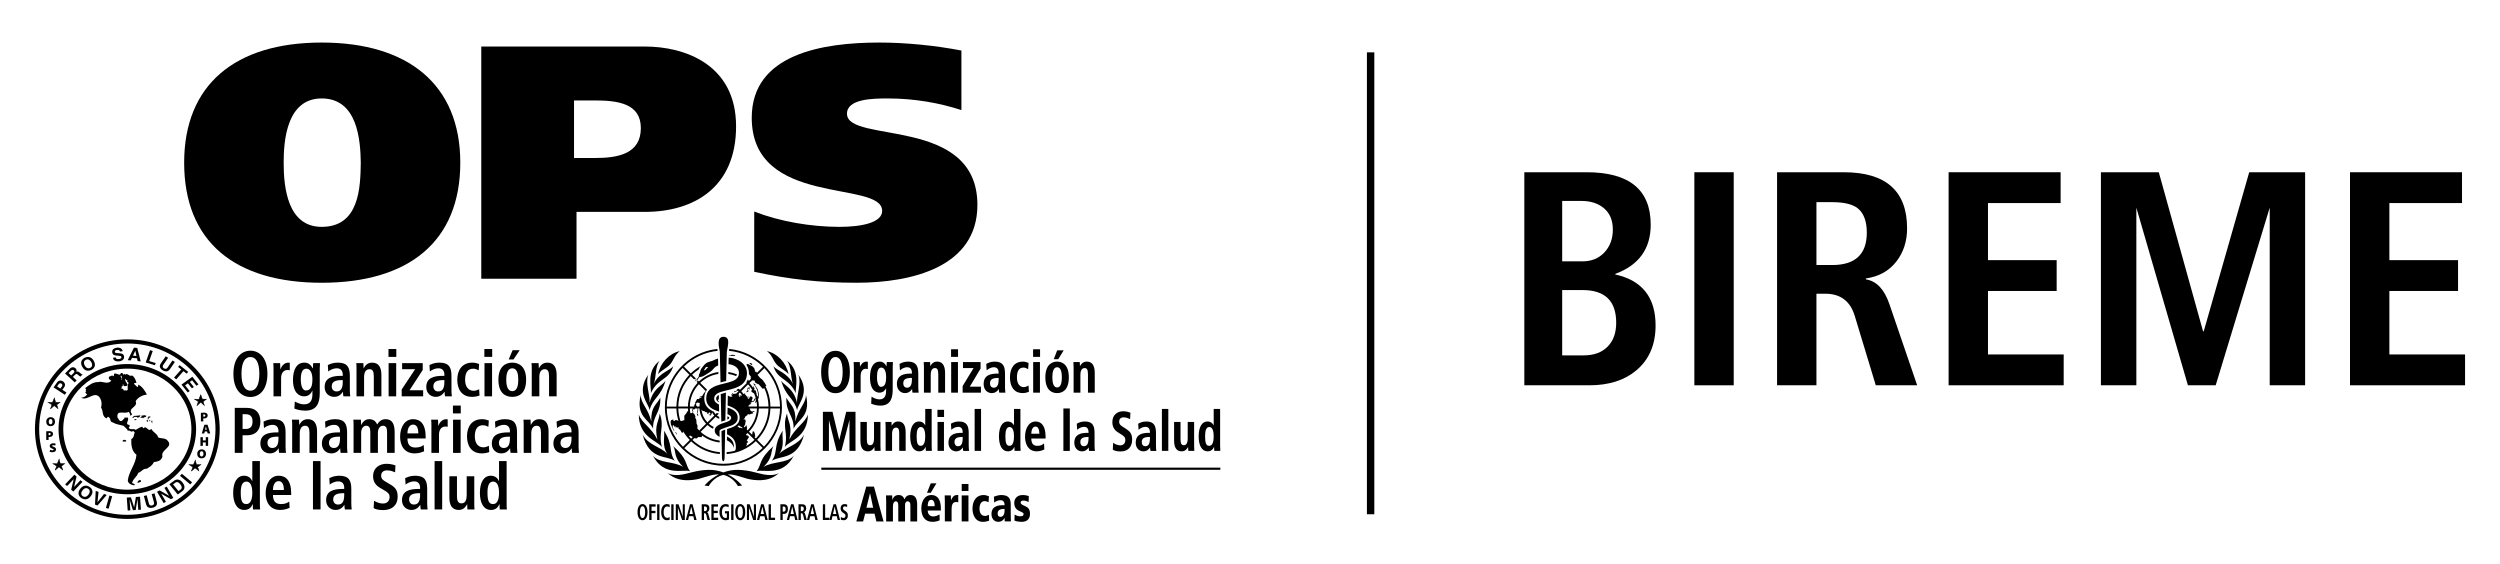 <?xml version="1.0" encoding="utf-8"?>
<!-- Generator: Adobe Illustrator 14.0.0, SVG Export Plug-In . SVG Version: 6.00 Build 43363)  -->
<!DOCTYPE svg PUBLIC "-//W3C//DTD SVG 1.1//EN" "http://www.w3.org/Graphics/SVG/1.1/DTD/svg11.dtd">
<svg version="1.1" id="Camada_1" xmlns="http://www.w3.org/2000/svg" xmlns:xlink="http://www.w3.org/1999/xlink" x="0px" y="0px"
	 width="511.882px" height="115.56px" viewBox="0 0 511.882 115.56" enable-background="new 0 0 511.882 115.56"
	 xml:space="preserve">
<g>
	<g>
		<rect x="279.88" y="10.72" width="1.516" height="94.575"/>
		<g>
			<path d="M26.071,106.253c-10.432,0-18.917-8.248-18.917-18.383c0-10.137,8.485-18.383,18.917-18.383
				c10.431,0,18.915,8.246,18.915,18.383C44.986,98.005,36.501,106.253,26.071,106.253 M26.071,70.332
				c-9.954,0-18.05,7.868-18.05,17.539c0,9.672,8.096,17.541,18.05,17.541c9.953,0,18.049-7.869,18.049-17.541
				C44.12,78.2,36.023,70.332,26.071,70.332"/>
			<path d="M26.071,101.201c-7.767,0-14.085-5.98-14.085-13.33c0-7.352,6.318-13.332,14.085-13.332
				c7.766,0,14.083,5.98,14.083,13.332C40.154,95.22,33.836,101.201,26.071,101.201 M26.071,75.479
				c-7.234,0-13.119,5.56-13.119,12.392c0,6.831,5.885,12.39,13.119,12.39c7.233,0,13.119-5.559,13.119-12.39
				C39.19,81.039,33.304,75.479,26.071,75.479"/>
			<polygon points="11.129,81.475 11.377,82.375 12.28,82.375 11.624,82.88 11.87,83.667 11.09,83.046 10.33,83.724 10.635,82.88 
				9.857,82.378 10.762,82.396 			"/>
			<path d="M11.961,83.802l-0.869-0.694l-0.73,0.651l-0.08-0.051l0.295-0.81L9.69,82.328l1.037,0.021l0.41-1.023l0.277,1h1.004
				l-0.741,0.571L11.961,83.802z M10.021,82.429l0.674,0.432l-0.256,0.702l0.648-0.579l0.69,0.548l-0.209-0.669l0.573-0.44H11.34
				l-0.219-0.799l-0.328,0.82L10.021,82.429z"/>
			<polygon points="39.983,94.228 40.23,95.128 41.133,95.128 40.477,95.634 40.724,96.422 39.941,95.798 39.181,96.478 
				39.489,95.634 38.708,95.13 39.613,95.15 			"/>
			<path d="M40.815,96.556l-0.871-0.697l-0.731,0.652l-0.078-0.049l0.295-0.811l-0.889-0.572l1.037,0.021l0.413-1.023l0.274,1.002
				h1.004l-0.738,0.572L40.815,96.556z M38.873,95.181l0.675,0.434l-0.257,0.699l0.648-0.578l0.692,0.551l-0.21-0.67l0.573-0.442
				h-0.802l-0.218-0.798l-0.33,0.82L38.873,95.181z"/>
			<polygon points="12.095,94.027 12.343,94.927 13.247,94.927 12.589,95.431 12.835,96.221 12.056,95.598 11.296,96.275 
				11.602,95.431 10.823,94.929 11.729,94.95 			"/>
			<path d="M12.928,96.355l-0.87-0.695l-0.732,0.65l-0.076-0.051l0.294-0.809l-0.888-0.572l1.039,0.022l0.409-1.024l0.275,1.002
				h1.006l-0.742,0.57L12.928,96.355z M10.988,94.981l0.674,0.431l-0.256,0.701l0.648-0.576l0.69,0.549l-0.209-0.67l0.574-0.441
				h-0.803l-0.219-0.799l-0.328,0.82L10.988,94.981z"/>
			<polygon points="41.103,80.828 41.433,81.728 42.254,81.728 41.598,82.233 41.844,83.021 41.103,82.353 40.304,83.078 
				40.61,82.233 39.83,81.73 40.735,81.751 			"/>
			<path d="M41.941,83.173l-0.838-0.756l-0.767,0.695l-0.08-0.052l0.296-0.81l-0.889-0.569l1.038,0.021l0.404-1.01l0.36,0.989h0.929
				l-0.742,0.567L41.941,83.173z M39.996,81.783l0.675,0.43l-0.257,0.701l0.689-0.624l0.644,0.579l-0.204-0.653l0.572-0.44h-0.717
				L41.1,80.961l-0.333,0.836L39.996,81.783z"/>
			<path d="M27.183,87.865c0.076-0.002,0.154-0.004,0.226,0H27.183z"/>
			<polygon points="16.488,98.315 16.883,98.667 15,100.647 14.577,100.269 15.09,98.117 15.084,98.112 13.741,99.523 
				13.344,99.168 15.229,97.189 15.676,97.589 15.17,99.687 15.177,99.693 			"/>
			<path d="M26.775,73.798l-0.614-0.059l1.27-2.561l0.672,0.064l0.71,2.749l-0.632-0.06l-0.125-0.564l-1.031-0.098L26.775,73.798z
				 M27.229,72.826l0.712,0.066l-0.24-1.084h-0.005L27.229,72.826z"/>
			<polygon points="30.549,73.925 31.875,74.335 31.712,74.791 29.832,74.208 30.719,71.696 31.275,71.869 			"/>
			<path d="M34.817,75.559c-0.402,0.586-0.941,0.606-1.531,0.245c-0.213-0.133-0.498-0.381-0.554-0.728
				c-0.032-0.216,0.042-0.425,0.187-0.653l1.012-1.473l0.496,0.307l-0.99,1.443c-0.211,0.311-0.116,0.562,0.109,0.703
				c0.335,0.207,0.578,0.136,0.762-0.134l1.004-1.465l0.496,0.308L34.817,75.559z"/>
			<polygon points="36.084,77.672 35.631,77.32 37.114,75.642 36.462,75.129 36.779,74.769 38.535,76.143 38.218,76.505 
				37.566,75.994 			"/>
			<path d="M23.675,73.176c0.029,0.147,0.153,0.417,0.659,0.347c0.272-0.039,0.566-0.146,0.518-0.428
				c-0.036-0.207-0.251-0.232-0.555-0.258l-0.309-0.021c-0.462-0.036-0.91-0.072-1.011-0.655c-0.048-0.294,0.028-0.838,0.926-0.968
				c0.846-0.12,1.163,0.379,1.222,0.702l-0.553,0.079c-0.035-0.115-0.13-0.391-0.635-0.317c-0.219,0.031-0.468,0.146-0.427,0.388
				c0.037,0.205,0.222,0.225,0.34,0.234l0.701,0.063c0.391,0.033,0.764,0.135,0.844,0.607c0.136,0.799-0.699,0.99-0.94,1.025
				c-1.007,0.145-1.276-0.39-1.333-0.717L23.675,73.176z"/>
			<path d="M17.344,73.25c0.328-0.162,1.261-0.457,1.87,0.654c0.606,1.111-0.183,1.676-0.51,1.841
				c-0.328,0.163-1.264,0.458-1.871-0.654C16.228,73.978,17.018,73.414,17.344,73.25 M18.477,75.325
				c0.278-0.14,0.581-0.5,0.221-1.163c-0.362-0.662-0.847-0.633-1.125-0.492c-0.277,0.14-0.582,0.502-0.221,1.162
				C17.713,75.496,18.196,75.465,18.477,75.325"/>
			<path d="M13.315,76.474l0.972-0.979c0.515-0.516,0.996-0.254,1.168-0.098c0.219,0.199,0.299,0.48,0.177,0.731
				c0.228-0.093,0.376-0.124,0.75,0.214c0.29,0.265,0.361,0.33,0.48,0.276l0.053,0.046l-0.447,0.447
				c-0.123-0.059-0.24-0.135-0.443-0.321c-0.271-0.249-0.393-0.329-0.691-0.028l-0.416,0.417l0.778,0.71l-0.393,0.396L13.315,76.474
				z M15.055,76.4c0.21-0.209,0.237-0.381,0.042-0.561c-0.107-0.095-0.308-0.191-0.542,0.046l-0.503,0.505l0.531,0.486L15.055,76.4z
				"/>
			<polygon points="33.665,99.888 34.137,99.636 35.491,101.942 34.982,102.214 33.025,101.098 33.019,101.103 33.982,102.747 
				33.508,103 32.155,100.693 32.691,100.407 34.599,101.5 34.606,101.495 			"/>
			<path d="M34.676,99.149l0.972-0.718c0.741-0.552,1.391-0.059,1.714,0.341c0.366,0.448,0.708,1.235-0.018,1.774l-0.953,0.704
				L34.676,99.149z M36.546,100.554l0.447-0.33c0.375-0.277,0.208-0.729-0.076-1.075c-0.506-0.621-0.855-0.442-1.051-0.296
				l-0.442,0.325L36.546,100.554z"/>
			<polygon points="39.336,98.762 38.951,99.18 36.855,97.429 37.241,97.01 			"/>
			<polygon points="40.23,78.988 39.333,77.861 38.867,78.199 39.691,79.234 39.299,79.516 38.473,78.484 37.896,78.899 
				38.835,80.074 38.441,80.36 37.159,78.75 39.381,77.142 40.625,78.703 			"/>
			<path d="M18.339,99.691c0.303,0.203,1.008,0.855,0.265,1.883c-0.746,1.023-1.634,0.615-1.937,0.414
				c-0.302-0.201-1.006-0.857-0.262-1.879C17.15,99.083,18.036,99.49,18.339,99.691 M16.949,101.603
				c0.258,0.172,0.73,0.263,1.176-0.35c0.445-0.61,0.193-1.004-0.066-1.176c-0.26-0.174-0.731-0.262-1.176,0.348
				C16.438,101.037,16.692,101.432,16.949,101.603"/>
			<polygon points="21.299,101.134 21.859,101.339 19.966,103.507 19.453,103.318 19.599,100.509 20.177,100.722 19.961,102.81 
				19.969,102.812 			"/>
			<polygon points="22.245,104.156 21.681,104.013 22.398,101.462 22.965,101.605 			"/>
			<polygon points="28.856,104.359 28.311,104.395 28.153,102.175 28.146,102.175 27.784,104.427 27.211,104.466 26.542,102.282 
				26.534,102.282 26.691,104.501 26.149,104.539 25.958,101.882 26.81,101.826 27.466,103.884 27.473,103.884 27.822,101.757 
				28.669,101.703 			"/>
			<path d="M32.093,102.708c0.184,0.684-0.167,1.082-0.849,1.245c-0.25,0.061-0.636,0.094-0.947-0.104
				c-0.19-0.124-0.304-0.319-0.38-0.579l-0.462-1.717l0.576-0.143l0.454,1.686c0.098,0.359,0.359,0.466,0.625,0.402
				c0.387-0.094,0.498-0.313,0.413-0.629l-0.462-1.707l0.58-0.141L32.093,102.708z"/>
			<path d="M13.598,80.363l-0.326,0.465l-2.307-1.504l0.714-1.017c0.305-0.429,0.773-0.504,1.225-0.209
				c0.209,0.136,0.658,0.591,0.236,1.19l-0.374,0.531L13.598,80.363z M12.671,79.129c0.244-0.347-0.013-0.513-0.116-0.583
				c-0.224-0.145-0.403-0.085-0.606,0.203l-0.26,0.368l0.677,0.443L12.671,79.129z"/>
			<path d="M28.83,98.346c0.204,0.456-0.327,0.341-0.53,0.505h-0.171C28.162,98.591,28.455,98.166,28.83,98.346"/>
			<path d="M25.825,90.224v0.18h-0.716C25.04,90.013,25.657,89.949,25.825,90.224"/>
			<polygon points="27.072,85.576 27.418,85.165 28.338,85.091 28.76,85.015 28.568,85.388 28.069,85.576 28.146,85.388 
				27.571,85.351 27.263,85.576 			"/>
			<polygon points="29.337,85.054 29.645,85.015 29.989,85.165 29.796,85.39 29.451,85.465 29.295,85.651 29.105,85.503 
				28.799,85.574 28.76,85.428 29.028,85.353 28.916,85.202 29.028,85.091 			"/>
			<polygon points="30.286,85.406 30.476,85.256 30.823,85.292 30.745,85.479 30.245,85.59 			"/>
			<polygon points="27.572,85.836 27.955,85.801 27.877,86.023 27.495,86.023 			"/>
			<polygon points="30.18,85.781 30.408,85.61 30.533,85.732 30.383,85.854 			"/>
			<polygon points="29.982,86.144 30.174,86.369 30.329,86.293 30.211,85.919 			"/>
			<polygon points="30.684,86.286 30.797,86.136 30.453,85.949 			"/>
			<line x1="30.684" y1="86.286" x2="30.797" y2="86.136"/>
			<polygon points="31.069,86.119 31.205,86.171 31.149,86.719 30.963,86.222 			"/>
			<path d="M24.938,77.728c0.137-0.147,0.035-0.78-0.186-0.846c-0.257,0.389,0.528,0.57,0,0.846H24.938z M26.169,79.76
				c-0.033-0.306-0.109-0.948,0.182-1.353l0.175-0.175c-0.069,0.05-0.128,0.108-0.175,0.175l-0.354-0.339l0.171-0.177
				c-0.259,0.08-0.343-0.211-0.53-0.325c-0.241,0.633,1.295,1.446-0.171,1.511c-0.102-0.096-0.238-0.178-0.188-0.344h-0.171v0.182
				h0.171c-0.1,0.082-0.187,0.213-0.342,0.162c-0.016,0.195,0.035,0.407-0.186,0.506h0.357c0.101,0.098,0.237,0.177,0.171,0.341
				c0.239,0.066,0.598-0.146,0.718,0.163C25.946,79.942,26.081,79.861,26.169,79.76 M28.05,87.865
				c0.378-0.229,0.591-0.383,1.138-0.503c-0.054,0.162,0.083,0.245,0.169,0.342c0.389-0.437,0.631-0.077,0.923,0.161
				c0.144,0.122,0.3,0.211,0.493,0.162c0.01-0.054,0.037-0.105,0.07-0.162h0.189c0.263,0.629,1.258,0.996,1.346,1.695
				c0.613,0.293,1.468,0.046,1.944,0.666c1.247,1.35-1.498,1.838-1.057,3.222c-0.222,0.896-0.922,1.042-1.774,1.173
				c-0.274,0.683-0.82,0.959-1.415,1.35c-0.888-0.034-1.009,0.603-1.776,0.848c-0.273,0.879-1.025,1.122-1.246,2.031
				c0.139,0.276,0.613,0.114,0.528,0.504c-0.613,0.017-1.398-0.342-1.414-1.008c0.238-1.887,1.653-3.318,1.772-5.24
				c-0.954-0.684-1.109-1.984-1.056-3.206c0.613-0.306,0.478-0.909,0.698-1.351l-0.341-0.34c-0.356,0.506-0.598-0.26-1.072,0
				c-0.033-0.127-0.097-0.24-0.179-0.344c-0.196-0.244-0.495-0.443-0.71-0.684c-0.698-0.211-1.484-0.26-2.115-0.666
				c-0.802-0.065-0.342-0.943-1.059-1.186c-0.102,0.097-0.238,0.178-0.188,0.34c-1.142-0.293-0.682-1.515-1.228-2.197
				c0.121-0.48,0.142-0.928,0.039-1.352c-0.071-0.292-0.203-0.57-0.397-0.844c-1.125-1.205-2.372,0.877-3.719,0.162
				c0.495-0.032,0.904-0.262,1.228-0.667c-0.102-0.163-0.41-0.261-0.343-0.505l0.172-0.18l-0.172-0.163l0.172-0.164
				c-0.103-0.097-0.239-0.177-0.172-0.341c0.666-0.52,1.574-1.238,2.645-1.187c0.82-0.294,1.929,0.65,2.665-0.341
				c-0.375-0.018-0.77-0.555-0.359-0.83c0.256,0.031,0.528-0.406,0.717,0c0.22-0.114,0.171-0.328,0.171-0.521
				c0.579-0.311,1.21,0.649,1.416-0.162h0.357c-0.051,0.162,0.085,0.243,0.171,0.342l0.188-0.18l0.171,0.18
				c0.477-0.457,0.784,0.47,1.416,0.162c0.478,0.294,0.768,0.944,0.886,1.528c-0.186,0-0.408-0.048-0.528,0.163l0.716,0.684
				c0.221-0.113,0.171-0.325,0.171-0.523c0.853,0.426,1.366,1.287,1.776,2.038c-0.923,0.146-1.759,0.536-2.305,1.349
				c0.563,1.368-1.809,1.336-0.716,2.701l-0.351,0.346c-0.039-0.316-0.146-0.599-0.351-0.85c-0.919,0.57-2.524-0.568-2.301,1.189
				c0.238,0.195,0.223,0.486,0.53,0.666c0.443,0.195,0.598-0.34,0.886-0.504v-0.162h0.702c0.373,0.619-0.787,1.351,0.357,1.512
				c0,0.195,0.052,0.408-0.173,0.505c0.091,0.236,0.242,0.319,0.419,0.341c0.13,0.021,0.271,0.01,0.411,0h0.226
				c0.138,0.014,0.267,0.051,0.362,0.162C27.875,87.968,27.968,87.916,28.05,87.865"/>
			<path d="M41.134,84.525c0.133-0.023,0.326-0.037,0.606-0.037c0.263,0,0.451,0.044,0.578,0.139
				c0.125,0.09,0.208,0.248,0.208,0.431c0,0.181-0.06,0.338-0.175,0.438c-0.15,0.128-0.365,0.186-0.611,0.186
				c-0.047,0-0.092-0.003-0.121-0.005v0.604h-0.485V84.525z M41.619,85.31c0.027,0.002,0.061,0.006,0.111,0.006
				c0.194,0,0.313-0.095,0.313-0.248c0-0.133-0.092-0.221-0.276-0.221c-0.074,0-0.123,0.005-0.147,0.01V85.31z"/>
			<path d="M41.927,88.339l-0.103,0.414h-0.505l0.531-1.783h0.65l0.548,1.783h-0.529l-0.118-0.414H41.927z M42.333,87.987
				l-0.086-0.319c-0.026-0.102-0.061-0.246-0.088-0.352h-0.007c-0.025,0.105-0.052,0.253-0.08,0.354l-0.078,0.317H42.333z"/>
			<polygon points="41.534,89.513 41.534,90.173 42.129,90.173 42.129,89.513 42.616,89.513 42.616,91.295 42.129,91.295 
				42.129,90.589 41.534,90.589 41.534,91.295 41.042,91.295 41.042,89.513 			"/>
			<path d="M42.182,92.908c0,0.574-0.353,0.938-0.917,0.938c-0.568,0-0.882-0.412-0.882-0.908c0-0.52,0.352-0.93,0.91-0.93
				C41.884,92.007,42.182,92.433,42.182,92.908 M40.904,92.929c0,0.334,0.149,0.539,0.387,0.539c0.233,0,0.376-0.225,0.376-0.545
				c0-0.306-0.144-0.539-0.379-0.539C41.053,92.384,40.904,92.603,40.904,92.929"/>
			<path d="M11.264,86.319c0,0.575-0.354,0.938-0.917,0.938c-0.568,0-0.88-0.414-0.88-0.91c0-0.517,0.351-0.928,0.909-0.928
				C10.965,85.419,11.264,85.845,11.264,86.319 M9.982,86.341c0,0.333,0.15,0.538,0.388,0.538c0.234,0,0.376-0.225,0.376-0.544
				c0-0.307-0.144-0.539-0.379-0.539C10.133,85.796,9.982,86.013,9.982,86.341"/>
			<path d="M9.466,88.314c0.131-0.021,0.325-0.037,0.604-0.037c0.265,0,0.451,0.047,0.579,0.14c0.126,0.091,0.208,0.249,0.208,0.432
				c0,0.18-0.061,0.338-0.175,0.438c-0.149,0.129-0.363,0.185-0.611,0.185c-0.047,0-0.091-0.001-0.119-0.004v0.604H9.466V88.314z
				 M9.952,89.101c0.027,0.004,0.058,0.006,0.11,0.006c0.194,0,0.312-0.095,0.312-0.249c0-0.132-0.09-0.224-0.275-0.224
				c-0.075,0-0.124,0.009-0.146,0.015V89.101z"/>
			<path d="M10.254,92.095c0.11,0.054,0.294,0.112,0.476,0.112c0.168,0,0.25-0.059,0.25-0.147c0-0.086-0.082-0.136-0.287-0.205
				c-0.312-0.106-0.514-0.273-0.514-0.537c0-0.314,0.272-0.557,0.732-0.557c0.22,0,0.377,0.039,0.497,0.094l-0.102,0.379
				c-0.079-0.035-0.214-0.086-0.4-0.086c-0.15,0-0.231,0.055-0.231,0.135c0,0.088,0.1,0.125,0.329,0.211
				c0.329,0.115,0.478,0.287,0.478,0.536c0,0.306-0.246,0.569-0.781,0.569c-0.22,0-0.434-0.057-0.537-0.111L10.254,92.095z"/>
			<path d="M51.272,71.806c1.816,0,3.482,1.427,3.482,4.74c0,3.313-1.666,4.738-3.482,4.738c-1.814,0-3.481-1.426-3.481-4.738
				C47.792,73.233,49.458,71.806,51.272,71.806 M51.272,79.991c1.014,0,1.829-0.91,1.829-3.444c0-2.533-0.814-3.445-1.829-3.445
				s-1.828,0.912-1.828,3.445C49.445,79.081,50.258,79.991,51.272,79.991"/>
			<path d="M56.005,75.476c0-0.422-0.013-0.818-0.051-1.121h1.403c0.013,0.41,0.049,0.832,0.049,1.24h0.026
				c0.188-0.528,0.675-1.346,1.639-1.346c0.101,0,0.176,0.025,0.262,0.04v1.53c-0.137-0.039-0.274-0.065-0.438-0.065
				c-0.638,0-1.339,0.407-1.339,1.677v3.721h-1.553V75.476z"/>
			<path d="M60.362,82.208c0.363,0.211,1.089,0.58,1.904,0.58c1.463,0,1.701-1.07,1.701-2.139v-0.645h-0.025
				c-0.25,0.527-0.688,1.148-1.701,1.148c-0.902,0-2.254-0.637-2.254-3.381c0-1.874,0.639-3.524,2.328-3.524
				c0.939,0,1.377,0.567,1.703,1.161h0.051c0-0.356,0.036-0.699,0.048-1.055h1.403c-0.025,0.355-0.05,0.713-0.05,1.068v5.018
				c0,2.125-0.614,3.641-2.979,3.641c-1.027,0-1.841-0.275-2.215-0.42L60.362,82.208z M62.604,79.951
				c0.976,0,1.364-0.738,1.364-2.281c0-1.428-0.513-2.192-1.251-2.18c-0.814,0.015-1.127,0.807-1.127,2.189
				C61.589,79.279,62.078,79.951,62.604,79.951"/>
			<path d="M67.124,74.751c0.438-0.213,1.051-0.502,2.04-0.502c2.004,0,2.466,1.028,2.466,2.731v2.971
				c0,0.489,0.051,0.937,0.088,1.202h-1.402c-0.075-0.266-0.087-0.596-0.087-0.924h-0.025c-0.389,0.554-0.876,1.027-1.803,1.027
				c-1.002,0-1.928-0.725-1.928-1.992c0-1.848,1.426-2.311,3.393-2.311h0.313v-0.25c0-0.674-0.313-1.293-1.203-1.293
				c-0.775,0-1.464,0.395-1.765,0.658L67.124,74.751z M70.178,77.826h-0.138c-1.329,0-2.115,0.291-2.115,1.281
				c0,0.619,0.387,1.042,0.989,1.042c0.927,0,1.264-0.726,1.264-1.939V77.826z"/>
			<path d="M72.995,75.476c0-0.422-0.013-0.818-0.05-1.121h1.453c0.012,0.344,0.049,0.699,0.049,1.043h0.038h-0.013
				c0.226-0.408,0.664-1.148,1.715-1.148c1.465,0,1.904,1.148,1.904,2.521v4.382h-1.553v-4.078c0-1.041-0.25-1.479-0.889-1.479
				c-0.814,0-1.101,0.726-1.101,1.598v3.959h-1.554V75.476z"/>
			<path d="M79.543,71.464h1.603v1.611h-1.603V71.464z M79.569,74.353h1.553v6.799h-1.553V74.353z"/>
			<polygon points="82.247,79.741 85.001,75.595 82.336,75.595 82.336,74.355 86.555,74.355 86.555,75.754 83.85,79.912 
				86.643,79.912 86.643,81.154 82.247,81.154 			"/>
			<path d="M87.932,74.751c0.438-0.213,1.051-0.502,2.04-0.502c2.004,0,2.467,1.028,2.467,2.731v2.971
				c0,0.489,0.05,0.937,0.088,1.202h-1.403c-0.075-0.266-0.088-0.596-0.088-0.924h-0.025c-0.386,0.554-0.875,1.027-1.804,1.027
				c-1,0-1.927-0.725-1.927-1.992c0-1.848,1.428-2.311,3.393-2.311h0.313v-0.25c0-0.674-0.313-1.293-1.202-1.293
				c-0.776,0-1.465,0.395-1.767,0.658L87.932,74.751z M90.986,77.826h-0.138c-1.327,0-2.116,0.291-2.116,1.281
				c0,0.619,0.388,1.042,0.99,1.042c0.927,0,1.264-0.726,1.264-1.939V77.826z"/>
			<path d="M98.186,80.981c-0.362,0.146-0.902,0.276-1.529,0.276c-2.127,0-3.028-1.57-3.028-3.496c0-1.941,0.951-3.513,3.116-3.513
				c0.49,0,1.065,0.158,1.353,0.278l-0.086,1.293c-0.278-0.146-0.666-0.331-1.091-0.331c-1.178,0-1.689,0.832-1.689,2.284
				c0,1.268,0.575,2.244,1.766,2.244c0.375,0,0.889-0.186,1.102-0.33L98.186,80.981z"/>
			<path d="M99.174,71.464h1.604v1.611h-1.604V71.464z M99.2,74.353h1.552v6.799H99.2V74.353z"/>
			<path d="M104.897,74.25c1.313,0,2.828,0.727,2.828,3.498c0,2.851-1.514,3.511-2.828,3.511c-1.316,0-2.843-0.66-2.843-3.511
				C102.054,74.976,103.581,74.25,104.897,74.25 M104.897,80.097c1.002,0,1.225-1.215,1.225-2.35c0-1.136-0.223-2.336-1.225-2.336
				c-1.001,0-1.24,1.2-1.24,2.336C103.657,78.882,103.896,80.097,104.897,80.097 M104.959,71.702h1.452l-1.278,1.9h-0.975
				L104.959,71.702z"/>
			<path d="M108.877,75.476c0-0.422-0.012-0.818-0.05-1.121h1.451c0.014,0.344,0.051,0.699,0.051,1.043h0.037h-0.012
				c0.226-0.408,0.665-1.148,1.715-1.148c1.466,0,1.904,1.148,1.904,2.521v4.382h-1.553v-4.078c0-1.041-0.25-1.479-0.889-1.479
				c-0.814,0-1.101,0.726-1.101,1.598v3.959h-1.554V75.476z"/>
			<path d="M48.068,83.517h2.502c1.803,0,2.744,1.057,2.744,2.799s-0.94,2.811-2.744,2.811h-0.901v3.604h-1.602V83.517z
				 M50.271,87.833c1.001,0,1.439-0.516,1.439-1.518c0-1.004-0.438-1.505-1.439-1.505h-0.601v3.022H50.271z"/>
			<path d="M53.964,86.33c0.438-0.211,1.051-0.503,2.041-0.503c2.004,0,2.467,1.028,2.467,2.731v2.972
				c0,0.488,0.049,0.937,0.086,1.2h-1.401c-0.075-0.264-0.087-0.594-0.087-0.924h-0.026c-0.387,0.555-0.875,1.028-1.803,1.028
				c-1.001,0-1.928-0.724-1.928-1.991c0-1.849,1.426-2.311,3.392-2.311h0.313v-0.25c0-0.676-0.313-1.295-1.201-1.295
				c-0.776,0-1.465,0.397-1.766,0.66L53.964,86.33z M57.019,89.405h-0.136c-1.329,0-2.116,0.29-2.116,1.279
				c0,0.62,0.387,1.043,0.987,1.043c0.928,0,1.265-0.726,1.265-1.94V89.405z"/>
			<path d="M59.824,87.054c0-0.422-0.012-0.818-0.05-1.123h1.452c0.012,0.346,0.049,0.701,0.049,1.045h0.039h-0.012
				c0.225-0.41,0.663-1.149,1.715-1.149c1.465,0,1.902,1.149,1.902,2.521v4.382h-1.552v-4.078c0-1.041-0.25-1.478-0.889-1.478
				c-0.814,0-1.102,0.726-1.102,1.595v3.961h-1.553V87.054z"/>
			<path d="M66.561,86.33c0.438-0.211,1.05-0.503,2.04-0.503c2.004,0,2.466,1.028,2.466,2.731v2.972c0,0.488,0.051,0.937,0.088,1.2
				h-1.403c-0.075-0.264-0.088-0.594-0.088-0.924h-0.025c-0.387,0.555-0.875,1.028-1.803,1.028c-1.001,0-1.928-0.724-1.928-1.991
				c0-1.849,1.428-2.311,3.393-2.311h0.313v-0.25c0-0.676-0.313-1.295-1.202-1.295c-0.776,0-1.465,0.397-1.766,0.66L66.561,86.33z
				 M69.614,89.405h-0.138c-1.327,0-2.116,0.29-2.116,1.279c0,0.62,0.389,1.043,0.99,1.043c0.927,0,1.264-0.726,1.264-1.94V89.405z"
				/>
			<path d="M72.395,87.042c0-0.488-0.025-0.857-0.05-1.109h1.552c0.012,0.356,0.052,0.712,0.052,1.068h0.023
				c0.239-0.527,0.74-1.174,1.627-1.174c1.09,0,1.441,0.713,1.627,1.082c0.313-0.476,0.776-1.082,1.728-1.082
				c1.402,0,1.854,1.056,1.854,2.705v4.197h-1.553v-4.289c0-0.844-0.249-1.267-0.826-1.267c-0.689,0-1.051,0.687-1.051,1.438v4.117
				h-1.553v-4.289c0-0.844-0.25-1.267-0.827-1.267c-0.688,0-1.049,0.687-1.049,1.438v4.117h-1.554V87.042z"/>
			<path d="M86.83,92.4c-0.326,0.145-1.002,0.436-1.929,0.436c-2.077,0-2.979-1.568-2.979-3.406c0-2.031,1.015-3.603,2.655-3.603
				c1.391,0,2.578,0.858,2.578,3.63v0.316h-3.729c0,1.162,0.439,1.861,1.64,1.861c0.951,0,1.402-0.303,1.691-0.527L86.83,92.4z
				 M85.653,88.744c0-1.201-0.376-1.808-1.077-1.808c-0.814,0-1.151,0.911-1.151,1.808H85.653z"/>
			<path d="M88.332,87.054c0-0.422-0.012-0.818-0.05-1.123h1.403c0.012,0.412,0.049,0.834,0.049,1.243h0.026
				c0.188-0.529,0.676-1.348,1.641-1.348c0.1,0,0.174,0.026,0.264,0.041v1.53c-0.139-0.039-0.278-0.067-0.439-0.067
				c-0.638,0-1.339,0.409-1.339,1.678v3.722h-1.554V87.054z"/>
			<path d="M92.738,83.042h1.604v1.609h-1.604V83.042z M92.765,85.933h1.552v6.799h-1.552V85.933z"/>
			<path d="M100.176,92.558c-0.363,0.145-0.902,0.276-1.529,0.276c-2.126,0-3.027-1.569-3.027-3.497c0-1.941,0.95-3.509,3.115-3.509
				c0.489,0,1.064,0.155,1.352,0.276L100,87.396c-0.275-0.143-0.664-0.329-1.089-0.329c-1.176,0-1.69,0.833-1.69,2.284
				c0,1.268,0.576,2.244,1.766,2.244c0.375,0,0.888-0.186,1.101-0.33L100.176,92.558z"/>
			<path d="M101.354,86.33c0.439-0.211,1.051-0.503,2.041-0.503c2.004,0,2.466,1.028,2.466,2.731v2.972
				c0,0.488,0.05,0.937,0.088,1.2h-1.403c-0.075-0.264-0.087-0.594-0.087-0.924h-0.025c-0.387,0.555-0.876,1.028-1.804,1.028
				c-1,0-1.928-0.724-1.928-1.991c0-1.849,1.428-2.311,3.393-2.311h0.313v-0.25c0-0.676-0.313-1.295-1.202-1.295
				c-0.775,0-1.465,0.397-1.766,0.66L101.354,86.33z M104.408,89.405h-0.138c-1.327,0-2.116,0.29-2.116,1.279
				c0,0.62,0.389,1.043,0.989,1.043c0.928,0,1.265-0.726,1.265-1.94V89.405z"/>
			<path d="M107.226,87.054c0-0.422-0.013-0.818-0.051-1.123h1.452c0.013,0.346,0.051,0.701,0.051,1.045h0.038h-0.013
				c0.226-0.41,0.663-1.149,1.715-1.149c1.466,0,1.903,1.149,1.903,2.521v4.382h-1.553v-4.078c0-1.041-0.249-1.478-0.888-1.478
				c-0.814,0-1.102,0.726-1.102,1.595v3.961h-1.553V87.054z"/>
			<path d="M113.962,86.33c0.437-0.211,1.05-0.503,2.04-0.503c2.004,0,2.466,1.028,2.466,2.731v2.972c0,0.488,0.05,0.937,0.086,1.2
				h-1.401c-0.075-0.264-0.087-0.594-0.087-0.924h-0.025c-0.389,0.555-0.876,1.028-1.803,1.028c-1.002,0-1.928-0.724-1.928-1.991
				c0-1.849,1.426-2.311,3.393-2.311h0.313v-0.25c0-0.676-0.313-1.295-1.203-1.295c-0.775,0-1.464,0.397-1.765,0.66L113.962,86.33z
				 M117.016,89.405h-0.137c-1.329,0-2.117,0.29-2.117,1.279c0,0.62,0.389,1.043,0.99,1.043c0.927,0,1.264-0.726,1.264-1.94V89.405z
				"/>
			<path d="M53.213,94.41v8.737c0,0.488,0.012,0.911,0.049,1.161H51.81c-0.024-0.199-0.049-0.594-0.049-1.055h-0.038
				c-0.25,0.58-0.714,1.161-1.715,1.161c-1.604,0-2.267-1.612-2.267-3.499c0-2.217,0.839-3.51,2.23-3.51
				c0.926,0,1.439,0.553,1.663,1.082h0.026V94.41H53.213z M50.434,103.213c0.914,0,1.226-1.042,1.226-2.323
				c0-1.319-0.349-2.285-1.202-2.285c-0.863,0-1.164,0.887-1.164,2.245C49.294,102.421,49.532,103.213,50.434,103.213"/>
			<path d="M59.298,103.978c-0.327,0.145-1.002,0.436-1.928,0.436c-2.079,0-2.979-1.57-2.979-3.405c0-2.033,1.014-3.604,2.653-3.604
				c1.392,0,2.58,0.858,2.58,3.631v0.316h-3.733c0,1.162,0.44,1.86,1.642,1.86c0.951,0,1.401-0.302,1.69-0.526L59.298,103.978z
				 M58.122,100.324c0-1.203-0.375-1.81-1.078-1.81c-0.813,0-1.153,0.911-1.153,1.81H58.122z"/>
			<rect x="64.08" y="94.41" width="1.553" height="9.9"/>
			<path d="M67.424,97.907c0.439-0.211,1.051-0.501,2.041-0.501c2.004,0,2.466,1.027,2.466,2.73v2.971
				c0,0.489,0.051,0.938,0.087,1.201h-1.402c-0.075-0.264-0.088-0.594-0.088-0.923h-0.024c-0.387,0.554-0.875,1.028-1.803,1.028
				c-1.001,0-1.928-0.725-1.928-1.994c0-1.847,1.427-2.309,3.393-2.309h0.313v-0.25c0-0.674-0.313-1.294-1.202-1.294
				c-0.776,0-1.465,0.396-1.766,0.657L67.424,97.907z M70.479,100.982h-0.138c-1.327,0-2.116,0.291-2.116,1.28
				c0,0.62,0.389,1.044,0.99,1.044c0.927,0,1.264-0.728,1.264-1.941V100.982z"/>
			<path d="M76.589,102.527c0.313,0.211,1.002,0.568,1.851,0.568c0.702,0,1.329-0.41,1.329-1.336c0-0.658-0.363-0.949-1.14-1.397
				l-0.814-0.474c-0.863-0.501-1.428-1.229-1.428-2.417c0-1.649,1.292-2.507,2.755-2.507c0.927,0,1.578,0.25,1.827,0.328
				l-0.074,1.414c-0.387-0.158-0.901-0.396-1.64-0.396c-0.801,0-1.214,0.449-1.214,1.082c0,0.687,0.437,0.951,0.926,1.24
				l0.939,0.556c1.026,0.606,1.514,1.187,1.514,2.48c0,1.874-1.265,2.772-2.929,2.772c-0.876,0-1.552-0.133-1.99-0.409
				L76.589,102.527z"/>
			<path d="M82.961,97.907c0.438-0.211,1.051-0.501,2.04-0.501c2.003,0,2.467,1.027,2.467,2.73v2.971
				c0,0.489,0.05,0.938,0.087,1.201h-1.402c-0.075-0.264-0.088-0.594-0.088-0.923H86.04c-0.386,0.554-0.875,1.028-1.802,1.028
				c-1,0-1.928-0.725-1.928-1.994c0-1.847,1.429-2.309,3.394-2.309h0.313v-0.25c0-0.674-0.313-1.294-1.202-1.294
				c-0.776,0-1.465,0.396-1.767,0.657L82.961,97.907z M86.016,100.982h-0.138c-1.328,0-2.116,0.291-2.116,1.28
				c0,0.62,0.388,1.044,0.989,1.044c0.928,0,1.265-0.728,1.265-1.941V100.982z"/>
			<rect x="88.984" y="94.41" width="1.553" height="9.9"/>
			<path d="M97.109,103.186c0,0.423,0.013,0.818,0.05,1.122h-1.452c-0.013-0.343-0.051-0.699-0.051-1.041l-0.037-0.016l0.012,0.016
				c-0.301,0.5-0.702,1.146-1.715,1.146c-1.465,0-1.904-1.146-1.904-2.52v-4.382h1.553v4.077c0,1.041,0.276,1.479,0.928,1.479
				c0.826,0,1.062-0.792,1.062-1.664v-3.892h1.554V103.186z"/>
			<path d="M103.733,94.41v8.737c0,0.488,0.012,0.911,0.049,1.161h-1.453c-0.025-0.199-0.049-0.594-0.049-1.055h-0.038
				c-0.25,0.58-0.712,1.161-1.716,1.161c-1.602,0-2.265-1.612-2.265-3.499c0-2.217,0.839-3.51,2.229-3.51
				c0.926,0,1.439,0.553,1.665,1.082h0.025V94.41H103.733z M100.953,103.213c0.914,0,1.227-1.042,1.227-2.323
				c0-1.319-0.35-2.285-1.202-2.285c-0.863,0-1.165,0.887-1.165,2.245C99.813,102.421,100.051,103.213,100.953,103.213"/>
			<rect x="168.165" y="95.75" width="81.705" height="0.442"/>
			<path d="M188.02,79.255v-2.69c0-1.517-0.356-2.526-2.095-2.526c-0.843,0-1.37,0.275-1.716,0.46l-0.029,0.015l0.082,1.336
				l0.08-0.073c0.225-0.217,0.78-0.585,1.426-0.585c0.856,0,0.948,0.783,0.948,1.123v0.176h-0.21c-1.333,0-2.865,0.243-2.865,2.144
				c0,1.22,0.831,1.854,1.649,1.854c0.76,0,1.172-0.416,1.47-0.854c0.004,0.254,0.018,0.51,0.071,0.723l0.011,0.038h1.259
				l-0.007-0.058C188.067,80.129,188.02,79.713,188.02,79.255 M186.715,77.677c0,1.164-0.317,1.707-0.998,1.707
				c-0.469,0-0.771-0.35-0.771-0.894c0-0.788,0.494-1.111,1.703-1.111h0.065V77.677z M181.567,74.134l-0.022,0.432
				c0,0-0.014,0.312-0.018,0.459c-0.266-0.504-0.649-0.986-1.409-0.986c-1.26,0-1.982,1.182-1.982,3.244
				c0,2.888,1.469,3.112,1.92,3.112c0.79,0,1.168-0.48,1.383-0.909v0.403c0,0.879-0.156,1.886-1.363,1.886
				c-0.481,0-1.018-0.178-1.553-0.516l-0.07-0.047l-0.081,1.438l0.033,0.014c0.61,0.256,1.235,0.387,1.86,0.387
				c2.234,0,2.521-1.791,2.521-3.352v-4.545l0.043-1.018l-0.054-0.002H181.567z M180.359,79.203c-0.367,0-0.793-0.522-0.793-2.006
				c0-1.309,0.281-1.922,0.886-1.935c0.19-0.003,0.365,0.067,0.508,0.209c0.31,0.303,0.479,0.911,0.479,1.715
				C181.439,78.601,181.116,79.203,180.359,79.203 M191.875,74.039c-0.816,0-1.207,0.576-1.398,0.934
				c-0.007-0.164-0.017-0.416-0.017-0.416l-0.021-0.422h-0.048h-1.262l0.007,0.055c0.028,0.246,0.042,0.574,0.042,1.012v5.194h1.389
				v-3.64c0-0.521,0.111-1.398,0.863-1.398c0.494,0,0.685,0.361,0.685,1.291v3.747h1.392v-4.022
				C193.505,74.823,192.956,74.039,191.875,74.039 M217.794,71.729h-1.33l-0.703,1.823h0.913L217.794,71.729z M171.071,71.826
				c-1.423,0-2.94,1.141-2.94,4.344s1.518,4.346,2.94,4.346c1.418,0,2.936-1.143,2.936-4.346S172.489,71.826,171.071,71.826
				 M171.071,79.242c-0.948,0-1.466-1.09-1.466-3.072c0-1.98,0.519-3.072,1.466-3.072c0.944,0,1.464,1.092,1.464,3.072
				C172.535,78.152,172.015,79.242,171.071,79.242 M177.423,74.039c-0.783,0-1.176,0.677-1.337,1.068
				c-0.008-0.2-0.017-0.478-0.017-0.478l-0.021-0.495H176h-1.221l0.008,0.055c0.027,0.244,0.04,0.574,0.04,1.012v5.194h1.391V76.97
				c0-1.361,0.811-1.467,1.061-1.467c0.115,0,0.222,0.016,0.348,0.057l0.066,0.02v-1.495l-0.109-0.024L177.423,74.039z
				 M211.527,73.074h1.43v-1.561h-1.43V73.074z M210.518,78.976c-0.162,0.121-0.577,0.289-0.885,0.289
				c-0.883,0-1.412-0.742-1.412-1.982c0-1.359,0.443-2.021,1.352-2.021c0.328,0,0.627,0.149,0.879,0.293l0.068,0.04l0.081-1.287
				l-0.031-0.014c-0.229-0.104-0.719-0.256-1.143-0.256c-1.65,0-2.637,1.207-2.637,3.232c0,2.015,0.96,3.217,2.564,3.217
				c0.61,0,1.068-0.159,1.286-0.254l0.034-0.014l-0.082-1.302L210.518,78.976z M211.546,80.395h1.387v-6.261h-1.387V80.395z
				 M216.448,74.039c-0.725,0-2.409,0.313-2.409,3.219c0,2.813,1.509,3.23,2.409,3.23c0.894,0,2.399-0.418,2.399-3.23
				C218.847,74.351,217.169,74.039,216.448,74.039 M216.448,79.335c-0.81,0-0.977-1.13-0.977-2.078c0-0.941,0.167-2.066,0.977-2.066
				c0.64,0,0.967,0.695,0.967,2.066C217.416,78.637,217.088,79.335,216.448,79.335 M194.755,80.395h1.388v-6.261h-1.388V80.395z
				 M194.732,73.074h1.432v-1.561h-1.432V73.074z M205.78,79.255v-2.69c0-1.517-0.357-2.526-2.096-2.526
				c-0.842,0-1.37,0.275-1.715,0.46l-0.031,0.015l0.083,1.336l0.078-0.073c0.226-0.217,0.78-0.585,1.429-0.585
				c0.855,0,0.947,0.783,0.947,1.123v0.176h-0.208c-1.336,0-2.865,0.243-2.865,2.144c0,1.22,0.829,1.854,1.65,1.854
				c0.754,0,1.172-0.416,1.467-0.854c0.006,0.246,0.017,0.508,0.071,0.723l0.009,0.038h1.26l-0.007-0.058
				C205.827,80.13,205.78,79.714,205.78,79.255 M204.475,77.677c0,1.164-0.319,1.707-1,1.707c-0.465,0-0.77-0.35-0.77-0.894
				c0-0.788,0.494-1.111,1.705-1.111h0.065V77.677z M200.775,75.465v-1.331h-3.602v1.223h2.173
				c-0.088,0.148-2.245,3.692-2.245,3.692v1.346h3.747v-1.226h-2.278C198.656,79.023,200.775,75.465,200.775,75.465 M222.524,74.039
				c-0.817,0-1.208,0.576-1.4,0.934c-0.007-0.164-0.018-0.414-0.018-0.414l-0.02-0.424h-0.049h-1.261l0.006,0.055
				c0.027,0.247,0.042,0.576,0.042,1.012v5.194h1.389v-3.64c0-0.521,0.112-1.398,0.864-1.398c0.493,0,0.686,0.361,0.686,1.291v3.747
				h1.389v-4.022C224.152,74.823,223.603,74.039,222.524,74.039"/>
			<path d="M198.346,91.242v-2.547c0-1.438-0.338-2.396-1.985-2.396c-0.798,0-1.296,0.264-1.626,0.438l-0.026,0.014l0.077,1.268
				l0.073-0.073c0.214-0.205,0.739-0.553,1.353-0.553c0.812,0,0.899,0.744,0.899,1.064v0.166h-0.198
				c-1.264,0-2.714,0.232-2.714,2.03c0,1.156,0.786,1.76,1.563,1.76c0.718,0,1.111-0.395,1.393-0.81
				c0.003,0.238,0.014,0.48,0.066,0.684l0.01,0.035h1.192l-0.006-0.053C198.389,92.072,198.346,91.677,198.346,91.242
				 M197.109,89.748c0,1.102-0.299,1.618-0.945,1.618c-0.443,0-0.729-0.333-0.729-0.849c0-0.748,0.466-1.05,1.616-1.05h0.059V89.748
				z M183.894,86.298c-0.774,0-1.144,0.551-1.325,0.887c-0.006-0.154-0.016-0.395-0.016-0.395l-0.021-0.398l-0.046-0.002h-1.193
				l0.004,0.055c0.026,0.229,0.041,0.543,0.041,0.957v4.92h1.316v-3.447c0-0.494,0.104-1.322,0.817-1.322
				c0.47,0,0.649,0.342,0.649,1.22v3.55h1.318v-3.811C185.438,87.042,184.918,86.298,183.894,86.298 M171.844,90.105
				c-0.069-0.285-1.39-5.789-1.39-5.789h-1.964v8.006h1.236V85.99c0.138,0.547,1.577,6.332,1.577,6.332h0.972
				c0,0,1.52-5.827,1.658-6.348v6.348h1.234v-8.006h-1.905C173.262,84.316,171.917,89.821,171.844,90.105 M180.273,91.312V86.39
				h-1.316v3.393c0,0.629-0.138,1.38-0.79,1.38c-0.482,0-0.68-0.356-0.68-1.224V86.39h-1.316v3.811c0,1.469,0.521,2.212,1.543,2.212
				c0.762,0,1.104-0.501,1.326-0.896c0.007,0.154,0.016,0.406,0.016,0.406l0.022,0.396l0.044,0.002h1.194l-0.004-0.053
				C180.284,92.039,180.273,91.725,180.273,91.312 M191.944,85.387h1.353v-1.479h-1.353V85.387z M190.761,91.279v-7.551h-1.316
				v3.375c-0.166-0.324-0.533-0.805-1.279-0.805c-1.127,0-1.801,1.145-1.801,3.064c0,1.91,0.684,3.05,1.83,3.05
				c0.621,0,1.054-0.306,1.33-0.912c0.005,0.356,0.024,0.639,0.04,0.778l0.003,0.043h1.241l-0.01-0.055
				C190.772,92.078,190.761,91.754,190.761,91.279 M188.528,91.286c-0.618,0-0.847-0.537-0.847-1.979
				c0-1.266,0.282-1.879,0.867-1.879c0.779,0,0.896,1.199,0.896,1.912C189.444,90.228,189.287,91.286,188.528,91.286
				 M199.561,92.322h1.313v-8.594h-1.313V92.322z M191.963,92.322h1.315V86.39h-1.315V92.322z M236.69,91.242v-2.547
				c0-1.438-0.339-2.396-1.986-2.396c-0.798,0-1.295,0.264-1.627,0.438l-0.028,0.014l0.077,1.268l0.075-0.073
				c0.212-0.205,0.74-0.553,1.355-0.553c0.808,0,0.894,0.744,0.894,1.064v0.166h-0.196c-1.263,0-2.714,0.232-2.714,2.03
				c0,1.156,0.785,1.76,1.563,1.76c0.714,0,1.109-0.394,1.391-0.808c0.003,0.236,0.015,0.48,0.067,0.682l0.011,0.035h1.192
				l-0.008-0.053C236.726,92.024,236.69,91.648,236.69,91.242 M235.45,89.748c0,1.102-0.299,1.618-0.942,1.618
				c-0.445,0-0.731-0.333-0.731-0.849c0-0.748,0.467-1.05,1.616-1.05h0.058V89.748z M244.501,91.312V86.39h-1.315v3.393
				c0,0.629-0.137,1.38-0.792,1.38c-0.479,0-0.678-0.356-0.678-1.224V86.39H240.4v3.811c0,1.469,0.52,2.212,1.542,2.212
				c0.761,0,1.105-0.499,1.327-0.894c0.007,0.156,0.018,0.407,0.018,0.407l0.018,0.394l0.045,0.002h1.197l-0.008-0.053
				C244.511,92.039,244.501,91.722,244.501,91.312 M237.902,92.322h1.313v-8.594h-1.313V92.322z M249.864,92.267
				c-0.028-0.191-0.041-0.514-0.041-0.988v-7.551h-1.316v3.375c-0.163-0.324-0.532-0.805-1.279-0.805c-1.127,0-1.8,1.145-1.8,3.064
				c0,1.91,0.685,3.05,1.829,3.05c0.621,0,1.053-0.306,1.333-0.912c0.004,0.354,0.021,0.637,0.038,0.778l0.005,0.043h1.238
				L249.864,92.267z M247.592,91.286c-0.618,0-0.847-0.537-0.847-1.979c0-1.266,0.283-1.879,0.865-1.879
				c0.779,0,0.896,1.199,0.896,1.912C248.506,90.228,248.347,91.286,247.592,91.286 M212.014,86.298
				c-1.255,0-2.134,1.294-2.134,3.142c0,1.438,0.629,2.973,2.391,2.973c0.756,0,1.303-0.266,1.538-0.38l0.026-0.012l-0.065-1.24
				l-0.074,0.063c-0.269,0.23-0.612,0.442-1.297,0.442c-0.833,0-1.227-0.481-1.239-1.501h2.93v-0.32
				C214.089,86.849,212.963,86.298,212.014,86.298 M211.159,88.805c0.009-0.684,0.236-1.458,0.855-1.458
				c0.646,0,0.79,0.78,0.796,1.458H211.159z M217.731,92.335h1.314V83.63h-1.314V92.335z M208.932,91.279v-7.551h-1.314v3.375
				c-0.165-0.322-0.535-0.805-1.281-0.805c-1.126,0-1.798,1.145-1.798,3.064c0,1.91,0.683,3.05,1.829,3.05
				c0.621,0,1.054-0.306,1.33-0.913c0.004,0.354,0.022,0.637,0.038,0.779l0.005,0.043h1.239l-0.007-0.055
				C208.946,92.078,208.932,91.754,208.932,91.279 M206.701,91.286c-0.617,0-0.849-0.537-0.849-1.979
				c0-1.266,0.287-1.879,0.869-1.879c0.781,0,0.896,1.199,0.896,1.912C207.618,90.228,207.458,91.286,206.701,91.286
				 M230.596,87.837l-0.737-0.476c-0.38-0.247-0.706-0.458-0.706-1.026c0-0.551,0.339-0.881,0.905-0.881
				c0.526,0,0.898,0.168,1.196,0.303l0.139,0.063l0.063-1.318l-0.102-0.037c-0.235-0.085-0.722-0.26-1.383-0.26
				c-1.101,0-2.212,0.68-2.212,2.199c0,0.949,0.363,1.621,1.142,2.113l0.639,0.408c0.595,0.375,0.876,0.613,0.876,1.162
				c0,0.809-0.516,1.096-0.998,1.096c-0.722,0-1.276-0.363-1.425-0.477l-0.072-0.054l-0.075,1.407l0.022,0.018
				c0.347,0.238,0.881,0.359,1.591,0.359c1.471,0,2.351-0.908,2.351-2.428C231.809,88.842,231.381,88.345,230.596,87.837
				 M224.114,91.242v-2.547c0-1.438-0.336-2.396-1.985-2.396c-0.799,0-1.296,0.264-1.626,0.438l-0.028,0.014l0.079,1.268
				l0.074-0.073c0.212-0.205,0.737-0.553,1.354-0.553c0.808,0,0.896,0.744,0.896,1.064v0.166h-0.198
				c-1.263,0-2.711,0.232-2.711,2.03c0,1.156,0.785,1.76,1.561,1.76c0.717,0,1.108-0.395,1.395-0.809
				c0.002,0.237,0.014,0.479,0.063,0.683l0.01,0.035h1.192l-0.006-0.053C224.158,92.072,224.114,91.677,224.114,91.242
				 M222.876,89.748c0,1.102-0.3,1.618-0.944,1.618c-0.443,0-0.732-0.333-0.732-0.849c0-0.748,0.471-1.05,1.617-1.05h0.06V89.748z"
				/>
			<path d="M131.56,103.209c0.535,0,1.024,0.497,1.024,1.655c0,1.156-0.489,1.653-1.024,1.653c-0.536,0-1.025-0.497-1.025-1.653
				C130.534,103.707,131.024,103.209,131.56,103.209 M131.56,106.066c0.297,0,0.539-0.316,0.539-1.201
				c0-0.887-0.241-1.205-0.539-1.205c-0.299,0-0.539,0.318-0.539,1.205C131.021,105.75,131.261,106.066,131.56,106.066"/>
			<polygon points="132.935,103.255 134.238,103.255 134.238,103.726 133.407,103.726 133.407,104.601 134.199,104.601 
				134.199,105.071 133.407,105.071 133.407,106.47 132.935,106.47 			"/>
			<rect x="134.554" y="103.255" width="0.472" height="3.217"/>
			<path d="M137.121,106.404c-0.096,0.063-0.325,0.114-0.558,0.114c-0.782,0-1.184-0.716-1.184-1.654
				c0-0.942,0.402-1.655,1.171-1.655c0.26,0,0.475,0.088,0.571,0.134l-0.025,0.53c-0.097-0.062-0.247-0.176-0.489-0.176
				c-0.389,0-0.725,0.332-0.725,1.167c0,0.834,0.336,1.165,0.725,1.165c0.23,0,0.381-0.068,0.489-0.165L137.121,106.404z"/>
			<rect x="137.444" y="103.255" width="0.472" height="3.217"/>
			<polygon points="138.372,103.255 138.931,103.255 139.789,105.781 139.794,105.781 139.794,103.255 140.22,103.255 
				140.22,106.47 139.658,106.47 138.806,103.965 138.8,103.965 138.8,106.47 138.372,106.47 			"/>
			<path d="M141.963,105.698h-0.886l-0.183,0.774h-0.472l0.862-3.217h0.516l0.829,3.217h-0.486L141.963,105.698z M141.864,105.247
				l-0.324-1.504h-0.007l-0.354,1.504H141.864z"/>
			<path d="M143.678,103.255h0.804c0.459,0,0.768,0.258,0.768,0.846c0,0.422-0.208,0.701-0.499,0.758v0.014
				c0.096,0.018,0.201,0.074,0.284,0.372l0.334,1.228h-0.5l-0.256-1.047c-0.063-0.252-0.184-0.336-0.357-0.336h-0.107v1.383h-0.472
				V103.255z M144.342,104.657c0.25,0,0.42-0.163,0.42-0.49c0-0.367-0.153-0.46-0.42-0.46h-0.192v0.95H144.342z"/>
			<polygon points="145.659,103.255 147.012,103.255 147.012,103.726 146.131,103.726 146.131,104.583 146.964,104.583 
				146.964,105.052 146.131,105.052 146.131,106.001 147.048,106.001 147.048,106.47 145.659,106.47 			"/>
			<path d="M148.436,104.67h0.834v1.682c-0.134,0.089-0.362,0.166-0.697,0.166c-0.826,0-1.263-0.702-1.263-1.655
				s0.437-1.654,1.263-1.654c0.295,0,0.527,0.084,0.628,0.139l-0.026,0.529c-0.153-0.114-0.358-0.197-0.594-0.197
				c-0.501,0-0.77,0.516-0.77,1.184c0,0.725,0.26,1.188,0.742,1.188c0.112,0,0.213-0.031,0.274-0.063v-0.865h-0.391V104.67z"/>
			<rect x="149.713" y="103.255" width="0.474" height="3.217"/>
			<path d="M151.565,103.209c0.533,0,1.024,0.497,1.024,1.655c0,1.156-0.491,1.653-1.024,1.653c-0.535,0-1.027-0.497-1.027-1.653
				C150.538,103.707,151.03,103.209,151.565,103.209 M151.565,106.066c0.296,0,0.536-0.316,0.536-1.201
				c0-0.887-0.24-1.205-0.536-1.205c-0.299,0-0.539,0.318-0.539,1.205C151.026,105.75,151.266,106.066,151.565,106.066"/>
			<polygon points="152.937,103.255 153.498,103.255 154.353,105.781 154.357,105.781 154.357,103.255 154.787,103.255 
				154.787,106.47 154.221,106.47 153.37,103.965 153.363,103.965 153.363,106.47 152.937,106.47 			"/>
			<path d="M156.528,105.698h-0.888l-0.182,0.774h-0.471l0.863-3.217h0.516l0.83,3.217h-0.489L156.528,105.698z M156.428,105.247
				l-0.324-1.504h-0.008l-0.353,1.504H156.428z"/>
			<polygon points="157.376,103.255 157.848,103.255 157.848,106.001 158.697,106.001 158.697,106.47 157.376,106.47 			"/>
			<path d="M159.787,103.253h0.739c0.53,0,0.806,0.369,0.806,0.979c0,0.608-0.276,0.982-0.806,0.982h-0.266v1.258h-0.474V103.253z
				 M160.438,104.763c0.294,0,0.424-0.182,0.424-0.531c0-0.352-0.13-0.525-0.424-0.525h-0.177v1.057H160.438z"/>
			<path d="M162.646,105.698h-0.886l-0.183,0.774h-0.471l0.862-3.217h0.516l0.83,3.217h-0.486L162.646,105.698z M162.546,105.247
				l-0.323-1.504h-0.008l-0.354,1.504H162.546z"/>
			<path d="M163.495,103.255h0.805c0.459,0,0.768,0.258,0.768,0.846c0,0.422-0.21,0.701-0.499,0.758v0.014
				c0.096,0.018,0.202,0.074,0.284,0.372l0.335,1.228h-0.5l-0.255-1.047c-0.064-0.252-0.186-0.336-0.358-0.336h-0.106v1.383h-0.472
				V103.255z M164.159,104.657c0.249,0,0.42-0.163,0.42-0.49c0-0.367-0.153-0.46-0.42-0.46h-0.192v0.95H164.159z"/>
			<path d="M166.766,105.698h-0.887l-0.183,0.774h-0.472l0.863-3.217h0.517l0.829,3.217h-0.486L166.766,105.698z M166.667,105.247
				l-0.325-1.504h-0.007l-0.353,1.504H166.667z"/>
			<polygon points="168.481,103.255 168.953,103.255 168.953,106.001 169.802,106.001 169.802,106.47 168.481,106.47 			"/>
			<path d="M171.339,105.698h-0.887l-0.183,0.774h-0.474l0.865-3.217h0.516l0.83,3.217h-0.488L171.339,105.698z M171.24,105.247
				l-0.324-1.504h-0.008l-0.354,1.504H171.24z"/>
			<path d="M172.176,105.849c0.092,0.074,0.295,0.199,0.545,0.199c0.207,0,0.391-0.144,0.391-0.467c0-0.229-0.106-0.331-0.333-0.487
				l-0.242-0.167c-0.254-0.176-0.42-0.428-0.42-0.842c0-0.58,0.379-0.876,0.811-0.876c0.273,0,0.466,0.087,0.538,0.113l-0.021,0.495
				c-0.114-0.056-0.266-0.141-0.481-0.141c-0.237,0-0.359,0.159-0.359,0.38c0,0.237,0.129,0.332,0.272,0.435l0.277,0.192
				c0.302,0.213,0.446,0.414,0.446,0.866c0,0.654-0.373,0.969-0.863,0.969c-0.258,0-0.457-0.047-0.585-0.143L172.176,105.849z"/>
			<path d="M158.963,74.554c0.664,0.791,1.82,1.256,2.501,2.049c-0.486-2.342-2.294-4.254-4.431-4.71
				C158.073,72.677,158.299,73.765,158.963,74.554 M133.274,80.49c1.47-3.203,3.668-2.523,4.598-5.578
				c-0.524,0.938-2.923,1.332-4.038,3.732c0.568-1.426,0.283-3.607,1.244-4.785C132.204,75.982,133.427,79.414,133.274,80.49
				 M135.941,88.173c0.265,1.249-0.511,3.049,0.72,4.77c-1.276-1.433-3.981-1.796-5.086-3.976c1.378,5.323,4.973,4.227,6.595,5.385
				C136.833,92.434,137.927,91.162,135.941,88.173 M135.526,91.515c-0.795-2.974,0.618-4-0.456-6.855
				c-0.111,1.608-1.183,2.393-0.462,5.332c-1.274-2.491-3.25-3.418-3.82-5.127C130.829,89.535,134.578,90.228,135.526,91.515
				 M141.288,96.501c-1.104-1.526-0.351-2.391-3.453-5.169c0.656,1.015-0.02,2.288,2.071,4.272c-2.046-1.209-4.872-0.69-6.232-2.307
				C136.013,97.775,140.123,95.944,141.288,96.501 M156.307,95.605c2.091-1.984,1.415-3.258,2.073-4.272
				c-3.104,2.778-2.35,3.643-3.457,5.169c1.167-0.558,5.277,1.273,7.616-3.203C161.18,94.915,158.353,94.396,156.307,95.605
				 M159.554,92.943c1.229-1.721,0.456-3.521,0.719-4.77c-1.985,2.988-0.892,4.261-2.229,6.179c1.624-1.158,5.215-0.062,6.596-5.385
				C163.533,91.147,160.828,91.51,159.554,92.943 M154.595,96.714c-1.215-0.324-2.465-0.484-3.395-0.509
				c-1.158-0.029-2.196,0.189-3.095,0.526c-0.896-0.337-1.934-0.556-3.092-0.526c-0.932,0.024-2.182,0.185-3.395,0.509
				c-1.866,0.497-3.482,0.881-4.887,0.17c1.348,1.196,2.92,1.623,5.192,1.376c1.894-0.203,3.422-1.146,5.206-1.136
				c0.022,0,0.044,0.002,0.068,0.002c-1.878,0.951-2.941,2.287-2.941,2.287l0.862,0.116c0,0,0.904-1.82,2.986-2.293
				c2.083,0.473,2.989,2.293,2.989,2.293l0.86-0.116c0,0-1.061-1.336-2.94-2.287c0.023,0,0.044-0.002,0.07-0.002
				c1.782-0.01,3.309,0.933,5.201,1.136c2.274,0.247,3.846-0.18,5.195-1.376C158.073,97.595,156.461,97.211,154.595,96.714
				 M135.197,81.437c-0.769,1.476-1.966,1.814-1.839,4.863c-0.646-2.709-2.188-3.717-2.166-5.449
				c-1.074,4.518,1.793,5.054,2.528,6.948C133.613,85.085,135.343,84.538,135.197,81.437 M136.272,77.945
				c-0.268,0.379-0.457,0.537-1.17,1.126c-0.975,0.804-1.752,1.856-2.081,3.396c0.074-1.655-0.948-4.037-0.269-5.772
				c-2.635,3.722,0.149,5.95,0.249,7.296C133.683,81.4,135.253,81.378,136.272,77.945 M163.191,82.467
				c-0.329-1.54-1.104-2.593-2.079-3.396c-0.714-0.589-0.904-0.747-1.171-1.126c1.021,3.434,2.59,3.455,3.271,6.046
				c0.099-1.346,2.885-3.574,0.249-7.296C164.141,78.43,163.118,80.812,163.191,82.467 M165.425,84.865
				c-0.571,1.709-2.545,2.636-3.821,5.127c0.723-2.939-0.347-3.724-0.462-5.332c-1.072,2.855,0.342,3.882-0.455,6.855
				C161.635,90.228,165.386,89.535,165.425,84.865 M161.016,81.437c-0.147,3.101,1.585,3.648,1.476,6.362
				c0.737-1.895,3.604-2.431,2.529-6.948c0.021,1.732-1.521,2.74-2.167,5.449C162.982,83.251,161.786,82.913,161.016,81.437
				 M137.25,74.554c0.662-0.789,0.889-1.877,1.93-2.661c-2.138,0.456-3.946,2.368-4.431,4.71
				C135.429,75.81,136.585,75.345,137.25,74.554 M158.339,74.912c0.932,3.055,3.127,2.375,4.599,5.578
				c-0.156-1.076,1.071-4.508-1.805-6.631c0.961,1.178,0.678,3.359,1.245,4.785C161.265,76.244,158.865,75.849,158.339,74.912
				 M150.88,76.646c-0.554-0.227-1.14-0.391-1.752-0.478c-0.001,0.13-0.004,0.263-0.007,0.394c0.562,0.084,1.104,0.232,1.615,0.445
				C150.804,76.898,150.854,76.78,150.88,76.646 M150.435,72.869l0.117-0.106l-0.223-0.095l-0.588-0.01l-0.153,0.104l-0.347-0.028
				l-0.003,0.085c0.22,0.015,0.437,0.034,0.605,0.063l0.286-0.025L150.435,72.869z M149.304,85.535c0-0.099-0.134-0.197-0.33-0.289
				l-0.036-0.001c-0.001,0.081-0.007,0.479-0.013,0.673C149.167,85.81,149.304,85.693,149.304,85.535 M142.496,78.07
				c0.014-0.08,0.03-0.143,0.05-0.215c-0.073,0.017-0.158,0.027-0.241,0.025L142.496,78.07z M148.119,95.353
				c6.609,0,11.983-5.377,11.983-11.986c0-6.197-4.729-11.313-10.768-11.922c-0.004,0.021-0.01,0.047-0.014,0.067
				c-0.025,0.116-0.045,0.223-0.063,0.315c2.705,0.264,5.139,1.461,6.979,3.267l-1.323,1.323l0.048-0.233l-0.172-0.077l-0.239-0.014
				l0.051-0.151l-0.161-0.542l-0.329-0.362l-1.034-0.544l-0.088,0.096l-0.187,0.053c0.354,0.521,0.547,1.127,0.547,1.738
				c0,0.08-0.002,0.157-0.007,0.232l0.513,0.646l-0.239,0.055l0.158,0.24l-0.453,0.452l-0.18-0.347
				c-0.087,0.242-0.203,0.465-0.344,0.676c0.034,0.029,0.069,0.061,0.102,0.093l-1.392,1.392c-0.083-0.08-0.173-0.158-0.262-0.23
				c-0.133,0.061-0.271,0.118-0.408,0.173c0.039,0.028,0.079,0.06,0.118,0.089l-0.069,0.073l-0.165,0.091l-0.062,0.163l-0.102-0.101
				l-0.292,0.098l0.08,0.127l0.203-0.053l0.131,0.01l0.01-0.071l0.102-0.052l0.031-0.059l0.182-0.051l0.142-0.008
				c0.028,0.025,0.057,0.051,0.085,0.076l-0.555,0.553l-0.04-0.06l-0.576,0.097l-0.128,0.128l-0.126,0.014l0.359-0.343l-0.13-0.064
				l-0.333,0.449l0.097-0.012l-0.007,0.165l0.123,0.046l0.025,0.179l-0.2-0.042l-0.21,0.041l-0.507-0.263
				c0,0-0.028,1.358-0.042,2.046c1.195,0.402,2.464,0.982,2.464,2.506c0,0.672-0.288,1.213-0.858,1.611l0.003,0.003
				c-0.009,0.006-0.015,0.013-0.026,0.017l-0.001-0.001c-0.014,0.01-0.028,0.017-0.038,0.026c-0.486,0.319-1.107,0.488-1.647,0.658
				c-0.003,0.002-0.015,1.068-0.015,1.068c0.858,0.426,1.898,1.047,1.803,2.82c-0.012,0.438-0.183,0.557-0.327,0.596v0.002
				c-0.503,0.123-1.021,0.207-1.551,0.245c-0.003,0.138-0.005,0.269-0.006,0.392c2.308-0.159,4.396-1.135,5.974-2.639l1.393,1.392
				c-2.088,2.003-4.916,3.239-8.032,3.239c-3.097,0-5.917-1.223-7.998-3.209l1.395-1.391c1.561,1.475,3.614,2.437,5.888,2.604
				c-0.002-0.12-0.005-0.25-0.008-0.392c-2.16-0.167-4.117-1.083-5.607-2.488l0.372-0.372l0.512,0.061l0.271-0.293l0.709,0.023
				l0.106-0.246l-0.025-0.105c1.032,0.785,2.275,1.299,3.629,1.438c-0.003-0.15-0.006-0.281-0.008-0.391
				c-1.495-0.166-2.846-0.813-3.896-1.782l1.394-1.394c0.336,0.303,0.717,0.559,1.129,0.76c0.031-0.135,0.078-0.258,0.139-0.367
				c-0.36-0.178-0.692-0.402-0.992-0.666l1.395-1.398c0.221,0.178,0.473,0.32,0.747,0.416c-0.002-0.139-0.007-0.283-0.009-0.42
				c-0.164-0.072-0.319-0.162-0.46-0.271l0.395-0.393c-0.139-0.043-0.278-0.087-0.418-0.135l-0.262,0.263
				c-0.134-0.147-0.247-0.313-0.336-0.494c-0.24-0.107-0.473-0.228-0.689-0.37c-0.858-0.563-1.292-1.361-1.292-2.365
				c0-0.767,0.214-1.35,0.565-1.801l-1.39-1.389c1.001-0.956,2.289-1.615,3.718-1.83c-0.003-0.137-0.006-0.268-0.008-0.392
				c-1.533,0.221-2.914,0.921-3.984,1.946l-0.236-0.234c-0.052,0.092-0.116,0.213-0.185,0.362l0.146,0.147
				c-1.194,1.273-1.937,2.976-1.968,4.85h-1.971c0.03-2.415,0.994-4.611,2.545-6.241l0.626,0.626c0.028,0,0.059,0,0.09-0.002
				c0.11-0.01,0.234-0.044,0.354-0.105l-0.795-0.796c0.419-0.405,0.879-0.773,1.371-1.095c0.038-0.131,0.076-0.248,0.097-0.289
				c0.024-0.048,0.15-0.213,0.301-0.402c-0.748,0.413-1.435,0.922-2.044,1.514l-1.393-1.394c1.827-1.776,4.233-2.958,6.906-3.229
				c-0.011-0.049-0.018-0.083-0.018-0.083c-0.017-0.093-0.038-0.195-0.056-0.301c-6.023,0.628-10.733,5.734-10.733,11.919
				C136.135,89.976,141.512,95.353,148.119,95.353 M150.706,87.071v-0.009l0.004,0.008C150.708,87.07,150.708,87.071,150.706,87.071
				 M156.509,75.369c1.959,2.057,3.174,4.828,3.205,7.877h-1.97c-0.019-1.51-0.388-2.938-1.027-4.205l0.017-0.033l0.137,0.071
				l0.032-0.104l-0.354-0.619l-0.417-0.577l-0.491-0.407c-0.166-0.208-0.341-0.411-0.525-0.607L156.509,75.369z M153.999,77.896
				l0.476,0.02l0.111,0.136l-0.055,0.2l0.653,0.41l0.131-0.018l0.841,0.961l0.344-0.118c0.532,1.146,0.837,2.419,0.854,3.759h-1.97
				c-0.009-0.513-0.072-1.015-0.182-1.498l0.089-0.121l0.122-0.618l-0.09-0.665l-0.239-0.762l-0.548-0.801l0.131,0.069l0.068-0.067
				l-0.44-0.299l-0.03,0.1l0.441,0.631l0.25,0.515l0.18,0.513l0.053,0.346l0.093,0.577l-0.165,0.013c0,0-0.189-0.354-0.248-0.502
				l0.087-0.13l-0.169-0.243v-0.238l-0.121-0.151l-0.149,0.017c-0.053-0.098-0.107-0.196-0.167-0.293l0.105,0.054l0.029-0.028
				l-0.058-0.124l0.129-0.071l-0.059-0.074l-0.189,0.074l0.068-0.301l-0.112-0.063l-0.101,0.239
				c-0.215-0.324-0.456-0.628-0.718-0.911L153.999,77.896z M153.605,82.512l0.354-0.193l0.36-0.057l0.081-0.177l0.198-0.121
				l0.081-0.167l0.06-0.292c0.031,0.104,0.057,0.209,0.081,0.313l-0.191,0.57l-0.007,0.191l0.276-0.37
				c0.059,0.337,0.093,0.685,0.099,1.036h-1.726l-0.041-0.149l0.199-0.159l0.042-0.098l0.087-0.064l0.231-0.023l0.025-0.104
				L153.605,82.512z M151.241,81.156l0.177-0.039l-0.008-0.043l-0.175-0.117l0.061-0.372l0.209-0.21
				c0.13,0.149,0.255,0.307,0.366,0.475l-0.073,0.229l-0.194-0.137l-0.146,0.04l0.073,0.136h0.071l-0.079,0.199l-0.057-0.079
				L151.241,81.156z M151.997,87.697l-0.425-0.12l-0.128,0.048l-0.241-0.186l-0.227-0.082c0.111-0.081,0.221-0.164,0.326-0.253
				l0.351,0.248l0.267,0.141l0.133,0.134L151.997,87.697z M151.78,80.099l1.392-1.393c0.327,0.352,0.615,0.74,0.864,1.158
				l-0.175,0.047l0.01,0.311l0.523,0.328c0.125,0.286,0.235,0.578,0.325,0.883l-0.092,0.133l-0.188,0.12l-0.047,0.288l-0.128,0.071
				l-0.108,0.128l-0.108-0.041l-0.191-0.006l0.111-0.152l0.08-0.393l0.13-0.08l-0.378-0.359l-0.28,0.095l-0.065,0.265l-0.176,0.193
				l-0.184-0.152l-0.065-0.163l0.104-0.065l0.06,0.106l0.085-0.03l-0.037-0.179l-0.124-0.007l-0.008,0.072l-0.081,0.018
				l-0.432-0.506l-0.147-0.113l0.057-0.061l0.131-0.045l-0.12-0.048c0,0-0.154,0.033-0.171,0.033l0.088,0.11l-0.221-0.006
				C152.08,80.464,151.938,80.275,151.78,80.099 M152.488,87.513l-0.189-0.188l0.146-0.188l0.182-0.371l-0.071-0.104l0.12-0.273
				l-0.014-0.248l-0.072-0.255l-0.171-0.063l-0.063,0.148l-0.103-0.029c0.148-0.234,0.306-0.457,0.413-0.719l0.177-0.076
				l0.098-0.134l0.05,0.056l0.12-0.145l-0.097-0.121l0.089-0.023l0.16,0.064l0.305,0.008l0.184-0.096l0.481-0.128l-0.091-0.161
				l-0.033-0.191l0.259,0.113l0.097-0.059l-0.047-0.199l-0.316,0.117l-0.35-0.071l-0.266-0.54h1.508
				c-0.068,1.732-0.778,3.302-1.901,4.479l-0.208-0.207l0.091-0.277l-0.16-0.609L152.488,87.513z M152.756,91.356l0.184-0.397
				l-0.071-0.178l0.273-0.239v-0.146l-0.234-0.145l0.193-0.384l0.289-0.377l-0.289-0.312h-0.217l-0.134-0.217
				c0.115-0.098,0.229-0.197,0.339-0.299l1.395,1.394C153.961,90.554,153.381,90.992,152.756,91.356 M154.491,89.515l0.152-0.172
				l-0.142-0.762l-0.102-0.039l0.062-0.13l-0.33-0.104l-0.063,0.273l-0.032,0.346l-0.07,0.063l-0.601-0.601
				c1.193-1.245,1.949-2.913,2.015-4.753h1.972c-0.069,2.383-1.044,4.544-2.594,6.146L154.491,89.515z M155.034,90.057
				c1.62-1.674,2.641-3.931,2.708-6.421h1.971c-0.07,3.033-1.31,5.782-3.287,7.813L155.034,90.057z M143.179,88.15
				c-0.143-0.147-0.279-0.301-0.406-0.463l0.058-0.498l-0.209-0.477l-0.049-0.748l-0.231-0.455l0.048-0.281l-0.282-0.539
				l-0.246-0.123l0.099-0.287l-0.102-0.227l0.102-0.26h0.269l0.095-0.156h0.458l0.072,0.135l-0.083,0.467l-0.058,0.082l0.172,0.377
				l-0.113,0.063l-0.08-0.102l-0.033,0.039l0.079,0.223l0.136,0.261l0.063-0.007l0.036-0.232l-0.064-0.086l-0.007-0.158
				l-0.019-0.328l0.096-0.577l-0.094-0.155h0.332c0.063,1.207,0.568,2.299,1.354,3.119L143.179,88.15z M141.878,84.298l-0.188,0.292
				h-0.317l-0.026-0.018c-0.054-0.306-0.087-0.62-0.101-0.937h0.594l-0.141,0.474L141.878,84.298z M142.525,82.948l0.035-0.394
				l0.234-0.135l0.418,0.074l0.063,0.076c-0.037,0.219-0.058,0.447-0.063,0.676h-0.473L142.525,82.948z M144.524,84.419l0.099-0.051
				l0.258,0.194l-0.11,0.091l0.288,0.193l-0.018-0.206l0.154-0.256l0.161,0.171l0.166,0.237l-0.296,0.065l0.135,0.271l0.207-0.11
				l-0.026-0.087l0.156-0.105l0.089-0.428c0.113,0.254,0.267,0.488,0.453,0.691l-1.391,1.391c-0.665-0.699-1.111-1.605-1.219-2.613
				l0.282,0.303l0.268-0.002L144.524,84.419z M143.098,78.673l1.392,1.391c-0.291,0.319-0.539,0.677-0.738,1.064l-0.099-0.006
				l-0.195,0.061l-0.068-0.006l-0.207,0.193l0.264-0.041l0.236-0.061c-0.014,0.027-0.028,0.061-0.043,0.092l-0.205,0.127h-0.099
				l-0.307,0.232l-0.294-0.023l-0.43,0.797l0.087,0.159l-0.233,0.259l-0.036,0.334h-0.879
				C141.273,81.48,141.972,79.875,143.098,78.673 M141.298,89.176l0.442,0.257l0.091,0.063l-0.318,0.32
				c-0.151-0.154-0.293-0.315-0.433-0.479L141.298,89.176z M140.858,83.636c0.006,0.189,0.024,0.381,0.044,0.567l-0.241,0.056
				l-0.049,0.244l-0.502,0.639l0.012,0.877l-0.514,0.172l-0.283,0.002c-0.261-0.809-0.414-1.668-0.44-2.557H140.858z
				 M138.912,86.183l-0.114-0.023l-0.109-0.122l-0.554-0.05l0.171,0.233l-0.511-0.097l0.135-0.123l-0.126-0.123l-0.369,0.16
				l-0.133,0.245l0.051,0.56l0.422,1.018l0.206,0.32l0.117,0.043l-0.323-0.609l-0.068-0.311l0.073-0.076l-0.045-0.172l0.193,0.025
				l0.297,0.45l0.075,0.029l-0.008-0.329l0.12,0.072l0.025,0.176l0.313,0.084l0.129-0.092l0.043,0.031l-0.004,0.239l0.137,0.169
				l0.167,0.037l0.365,0.617l0.222,0.063l0.067-0.291c0.387,0.636,0.842,1.226,1.359,1.754l-1.392,1.392
				c-1.997-2.035-3.249-4.798-3.319-7.848h1.97C138.52,84.519,138.666,85.373,138.912,86.183 M139.761,75.336l1.394,1.391
				c-1.621,1.702-2.631,3.995-2.659,6.519h-1.972C136.556,80.179,137.784,77.395,139.761,75.336 M154.019,74.619l-0.121-0.191
				l-0.254-0.129l-0.202,0.153l0.256,0.138l0.288,0.207L154.019,74.619z M152.827,80.175l0.006,0.152l0.342-0.104l0.104-0.209
				l-0.236-0.307l0.126-0.19l0.317,0.229l0.06-0.046l-0.065-0.046l-0.071-0.138l0.131-0.075l-0.129-0.167l-0.298,0.151l-0.105,0.18
				l-0.057,0.164l0.13,0.221l-0.048,0.104L152.827,80.175z M138.585,89.009l0.024-0.09l-0.178-0.385l-0.209-0.078L138.585,89.009z
				 M146.637,81.608c0,0.333,0.203,0.563,0.567,0.765c0,0-0.003-0.056-0.003-0.146l-0.229-0.23l0.121-0.221l0.1-0.029
				c-0.008-0.385-0.015-0.816-0.018-0.877l-0.018,0.002C146.821,81.056,146.637,81.285,146.637,81.608"/>
			<path d="M148.837,90.144c0.618,0.313,1.188,0.744,1.426,1.563c0.105-1.358-0.654-1.944-1.409-2.341
				C148.855,89.369,148.837,90.144,148.837,90.144"/>
			<path d="M152.945,76.379c0-1.231-0.895-2.599-3.085-3.081c-0.161-0.035-0.409-0.061-0.667-0.076
				c-0.005,0.185-0.015,0.609-0.015,0.609c-0.003,0.135-0.013,0.628-0.016,0.734c0.201,0.018,0.352,0.043,0.421,0.059
				c1.272,0.305,1.726,1.033,1.726,1.755c0,1.171-0.999,1.61-2.227,1.944c-0.134,0.037-0.27,0.07-0.408,0.105
				c-0.374,0.093-0.759,0.184-1.136,0.285c-0.135,0.037-0.27,0.076-0.403,0.117c-1.364,0.414-2.534,1.07-2.534,2.754
				c0,1.668,1.335,2.291,2.641,2.691c-0.008-0.479-0.019-0.96-0.03-1.445c-0.574-0.27-0.98-0.625-0.98-1.225
				c0-0.582,0.371-0.936,0.936-1.19c0.125-0.058,0.259-0.108,0.403-0.159c0.323-0.11,0.689-0.205,1.072-0.296
				c0.132-0.033,0.267-0.065,0.406-0.097C150.888,79.419,152.945,78.843,152.945,76.379"/>
			<path d="M146.345,88.141c0.003,0.675,0.497,1.041,0.994,1.318c-0.001-0.114-0.019-1.155-0.02-1.173
				c0.009-0.209,0.213-0.333,0.373-0.412c0.24-0.111,0.482-0.193,0.79-0.301c0.146-0.05,0.274-0.1,0.414-0.143
				c0.997-0.3,2.15-0.682,2.15-1.895c0-1.214-0.989-1.711-2.068-2.084c-0.008,0.387-0.02,0.949-0.029,1.34
				c0.457,0.18,0.759,0.397,0.759,0.744c0,0.434-0.463,0.684-0.791,0.811c-0.137,0.053-0.346,0.121-0.403,0.14
				c-0.266,0.083-0.551,0.179-0.817,0.276c-0.14,0.053-0.276,0.109-0.403,0.175C146.825,87.175,146.342,87.528,146.345,88.141"/>
			<path d="M147.019,73.414c-0.661,0.188-1.052,0.439-1.2,0.488c-0.431,0.144-1.035,0.168-1.661,0.85
				c-0.112,0.12-0.383,0.463-0.576,0.74c-0.186,0.271-0.196,0.709-0.334,0.945c-0.202,0.339-0.153,0.533-0.153,0.533l0.006,0.011
				c-0.008,0.04-0.049,0.223-0.229,0.427c-0.21,0.23-0.486,0.361-0.813,0.307c0.284,0.144,0.678-0.057,0.678-0.057
				s-0.075,0.216-0.151,0.568c0.321-0.727,0.613-0.99,0.705-1.064c0.14,0.034,0.423,0.02,0.953-0.283
				c0.596-0.344,1.495-0.902,1.749-1.258c0.275-0.381,0.652-0.635,1.058-0.797C147.041,74.29,147.03,73.813,147.019,73.414
				 M144.411,75.776l-0.309,0.065l0.456-0.706l0.432,0.015L144.411,75.776z"/>
			<path d="M148.253,88.056c-0.057,0.02-0.206,0.087-0.3,0.119c-0.102,0.037-0.227,0.086-0.227,0.123
				c0,0.01,0.096,5.221,0.096,5.336c0,1.075,0.546,1.08,0.546,0c0-0.076,0.111-5.65,0.111-5.65S148.345,88.025,148.253,88.056"/>
			<path d="M147.688,86.337c0.169-0.061,0.337-0.111,0.498-0.162c0.118-0.035,0.229-0.069,0.33-0.104
				c0.006-0.326,0.1-4.865,0.116-5.69c-0.405,0.103-0.76,0.198-1.054,0.304C147.59,81.304,147.677,85.841,147.688,86.337"/>
			<path d="M148.144,68.959c-1.536,0-0.885,2.276-0.763,3.021c0.006,0.031,0.124,5.146,0.149,6.318
				c0.231-0.063,0.463-0.117,0.689-0.174c0.161-0.038,0.315-0.077,0.464-0.115c0.023-1.129,0.137-6.008,0.141-6.04
				C148.916,71.175,149.72,68.959,148.144,68.959"/>
			<path d="M179.063,105.169h-1.921l-0.419,1.596h-1.387l2.035-7.135h1.577l1.963,7.135h-1.472L179.063,105.169z M178.15,100.999
				h-0.018l-0.726,2.966h1.375L178.15,100.999z"/>
			<path d="M186.405,103.482c0-0.611-0.22-0.836-0.525-0.836c-0.413,0-0.57,0.348-0.57,0.746v3.373h-1.386v-3.283
				c0-0.672-0.252-0.836-0.48-0.836c-0.455,0-0.615,0.46-0.615,1.135v2.984h-1.384v-4.213c0-0.51-0.009-0.835-0.035-1.113h1.26
				c0.019,0.237,0.036,0.531,0.036,0.89h0.018c0.211-0.583,0.562-0.972,1.289-0.972c0.655,0,0.99,0.36,1.184,0.891
				c0.199-0.502,0.523-0.891,1.25-0.891c1.009,0,1.343,0.859,1.343,1.924v3.484h-1.385V103.482z"/>
			<path d="M192.644,104.527h-2.69c0,0.633,0.351,1.217,1.131,1.217c0.472,0,0.944-0.205,1.287-0.42l0.026,1.216
				c-0.446,0.195-0.972,0.308-1.445,0.308c-1.605,0-2.313-1.135-2.313-2.762c0-1.43,0.718-2.729,2.024-2.729
				c0.41,0,1.98,0,1.98,2.781V104.527z M191.382,103.646c0-0.673-0.15-1.308-0.719-1.308c-0.71,0-0.71,1.022-0.71,1.308H191.382z"/>
			<path d="M193.458,102.552c0-0.51-0.01-0.835-0.033-1.114h1.26c0.009,0.319,0.027,0.646,0.035,0.962h0.019
				c0.279-0.572,0.472-1.043,1.27-1.043h0.2v1.494c-0.147-0.043-0.27-0.062-0.464-0.062c-0.807,0-0.904,0.817-0.904,1.593v2.382
				h-1.383V102.552z"/>
			<path d="M196.91,99.097h1.384v1.432h-1.384V99.097z M196.91,101.438h1.384v5.327h-1.384V101.438z"/>
			<path d="M202.527,106.623c-0.404,0.123-0.815,0.227-1.252,0.227c-1.761,0-2.157-1.721-2.157-2.691
				c0-1.636,0.806-2.801,2.26-2.801c0.458,0,0.703,0.133,1.106,0.256l-0.069,1.217c-0.255-0.112-0.518-0.227-0.81-0.227
				c-1.049,0-1.049,1.349-1.049,1.555c0,1.123,0.596,1.484,1.122,1.484c0.288,0,0.55-0.124,0.805-0.238L202.527,106.623z"/>
			<path d="M203.507,101.694c0.36-0.132,0.976-0.337,1.474-0.337c1.603,0,1.971,0.778,1.971,1.965v1.939
				c0,0.789,0.008,1.146,0.034,1.503h-1.262l-0.034-0.735h-0.02c-0.06,0.328-0.595,0.818-1.252,0.818
				c-0.849,0-1.411-0.643-1.411-1.615c0-1.779,1.778-1.789,2.261-1.789h0.422c0-1.023-0.65-1.023-0.852-1.023
				c-0.349,0-0.725,0.094-1.269,0.471L203.507,101.694z M205.691,104.2c-0.554,0-1.42,0.041-1.42,0.929
				c0,0.695,0.481,0.695,0.596,0.695c0.123,0,0.825-0.021,0.825-1.316V104.2z"/>
			<path d="M210.615,102.78c-0.369-0.177-0.71-0.286-1.114-0.286c-0.359,0-0.518,0.202-0.518,0.387c0,0.328,0.205,0.439,0.955,0.766
				c0.475,0.205,0.957,0.554,0.957,1.555c0,1.186-0.761,1.648-1.682,1.648c-0.403,0-1.015-0.054-1.498-0.256l0.034-1.248
				c0.335,0.234,0.754,0.366,1.141,0.366c0.648,0,0.691-0.265,0.691-0.501c0-0.234-0.357-0.336-0.955-0.623
				c-0.482-0.236-0.955-0.682-0.955-1.635c0-0.574,0.35-1.594,1.707-1.594c0.572,0,1.044,0.12,1.271,0.213L210.615,102.78z"/>
			<polygon points="189.804,100.906 190.574,98.969 191.734,98.969 190.574,100.906 			"/>
			<path d="M65.867,57.896c-17.754,0-28.16-8.381-28.16-24.593c0-15.94,10.406-24.592,28.16-24.592
				c17.753,0,28.379,8.652,28.379,24.592C94.246,49.515,83.621,57.896,65.867,57.896 M65.867,46.45
				c7.712,0,7.931-8.038,8.004-13.147c-0.073-4.427-0.582-13.147-8.004-13.147c-7.203,0-7.786,8.72-7.786,13.147
				C58.081,38.413,58.881,46.45,65.867,46.45"/>
			<path d="M98.543,9.528h33.544c7.931,0,18.627,3.543,18.627,16.349c0,12.398-8.513,17.509-18.7,17.509h-13.97v13.692H98.543V9.528
				z M117.534,32.35h4.293c4.656,0,9.388-0.816,9.388-6.131c0-5.042-4.731-5.654-9.46-5.654h-4.22V32.35z"/>
			<path d="M196.853,22.541c-4.367-1.43-9.533-2.384-15.061-2.384c-3.057,0-8.37,0.067-8.37,3.132
				c0,6.202,26.705,0.341,26.705,18.667c0,12.738-13.459,15.938-24.739,15.938c-7.496,0-13.679-0.679-20.958-2.245V43.316
				c5.24,2.045,11.643,3.135,17.465,3.135c4.584,0,8.731-0.885,8.731-3.27c0-6.404-26.704-0.612-26.704-19.074
				c0-13.08,14.553-15.396,26.122-15.396c5.457,0,11.497,0.612,16.808,1.635V22.541z"/>
		</g>
		<g>
			<path d="M312.11,78.888V35.266h12.752c8.748,0,13.125,3.583,13.125,10.75c0,4.918-2.418,8.271-7.252,10.061v0.125
				c5.5,1.21,8.25,4.687,8.25,10.437c0,3.918-1.314,6.982-3.938,9.189c-2.418,2.041-5.627,3.061-9.627,3.061H312.11z
				 M319.862,41.142v12.372h4.123c1.875,0,3.385-0.613,4.529-1.84c1.148-1.23,1.719-2.783,1.719-4.658s-0.592-3.324-1.779-4.344
				c-1.186-1.02-2.738-1.53-4.656-1.53H319.862z M319.862,59.39v13.375h4.41c2.07,0,3.697-0.594,4.879-1.779
				c1.182-1.189,1.77-2.824,1.77-4.908c0-4.459-2.297-6.688-6.896-6.688H319.862z"/>
			<rect x="346.923" y="35.266" width="8.061" height="43.624"/>
			<path d="M363.858,78.89V35.266h13.627c8.66,0,12.998,3.834,12.998,11.5c0,2.667-0.75,4.947-2.246,6.843
				c-1.506,1.897-3.568,3.031-6.191,3.405v0.189c2.168,0.333,3.771,2.021,4.814,5.062l5.686,16.625h-8.475l-4.299-14.188
				c-0.916-3.041-2.928-4.563-6.043-4.563h-1.809v18.75H363.858z M371.921,54.266h3.23c4.719,0,7.084-2.209,7.084-6.626
				c0-2.332-0.623-3.999-1.865-4.999c-1.078-0.834-2.816-1.25-5.219-1.25h-3.23V54.266z"/>
			<polygon points="398.983,78.89 398.983,35.266 421.919,35.266 421.919,41.578 407.044,41.578 407.044,53.265 421.106,53.265 
				421.106,59.578 407.044,59.578 407.044,72.576 422.546,72.576 422.546,78.89 			"/>
			<polygon points="464.731,78.89 464.731,42.517 453.669,78.89 447.981,78.89 437.423,42.517 437.423,78.89 430.169,78.89 
				430.169,35.266 442.017,35.266 451.083,67.835 451.222,67.824 460.534,35.266 471.979,35.266 471.979,78.89 			"/>
			<polygon points="481.169,78.89 481.169,35.266 504.104,35.266 504.104,41.578 489.231,41.578 489.231,53.265 503.292,53.265 
				503.292,59.578 489.231,59.578 489.231,72.576 504.728,72.576 504.728,78.89 			"/>
		</g>
	</g>
</g>
</svg>
